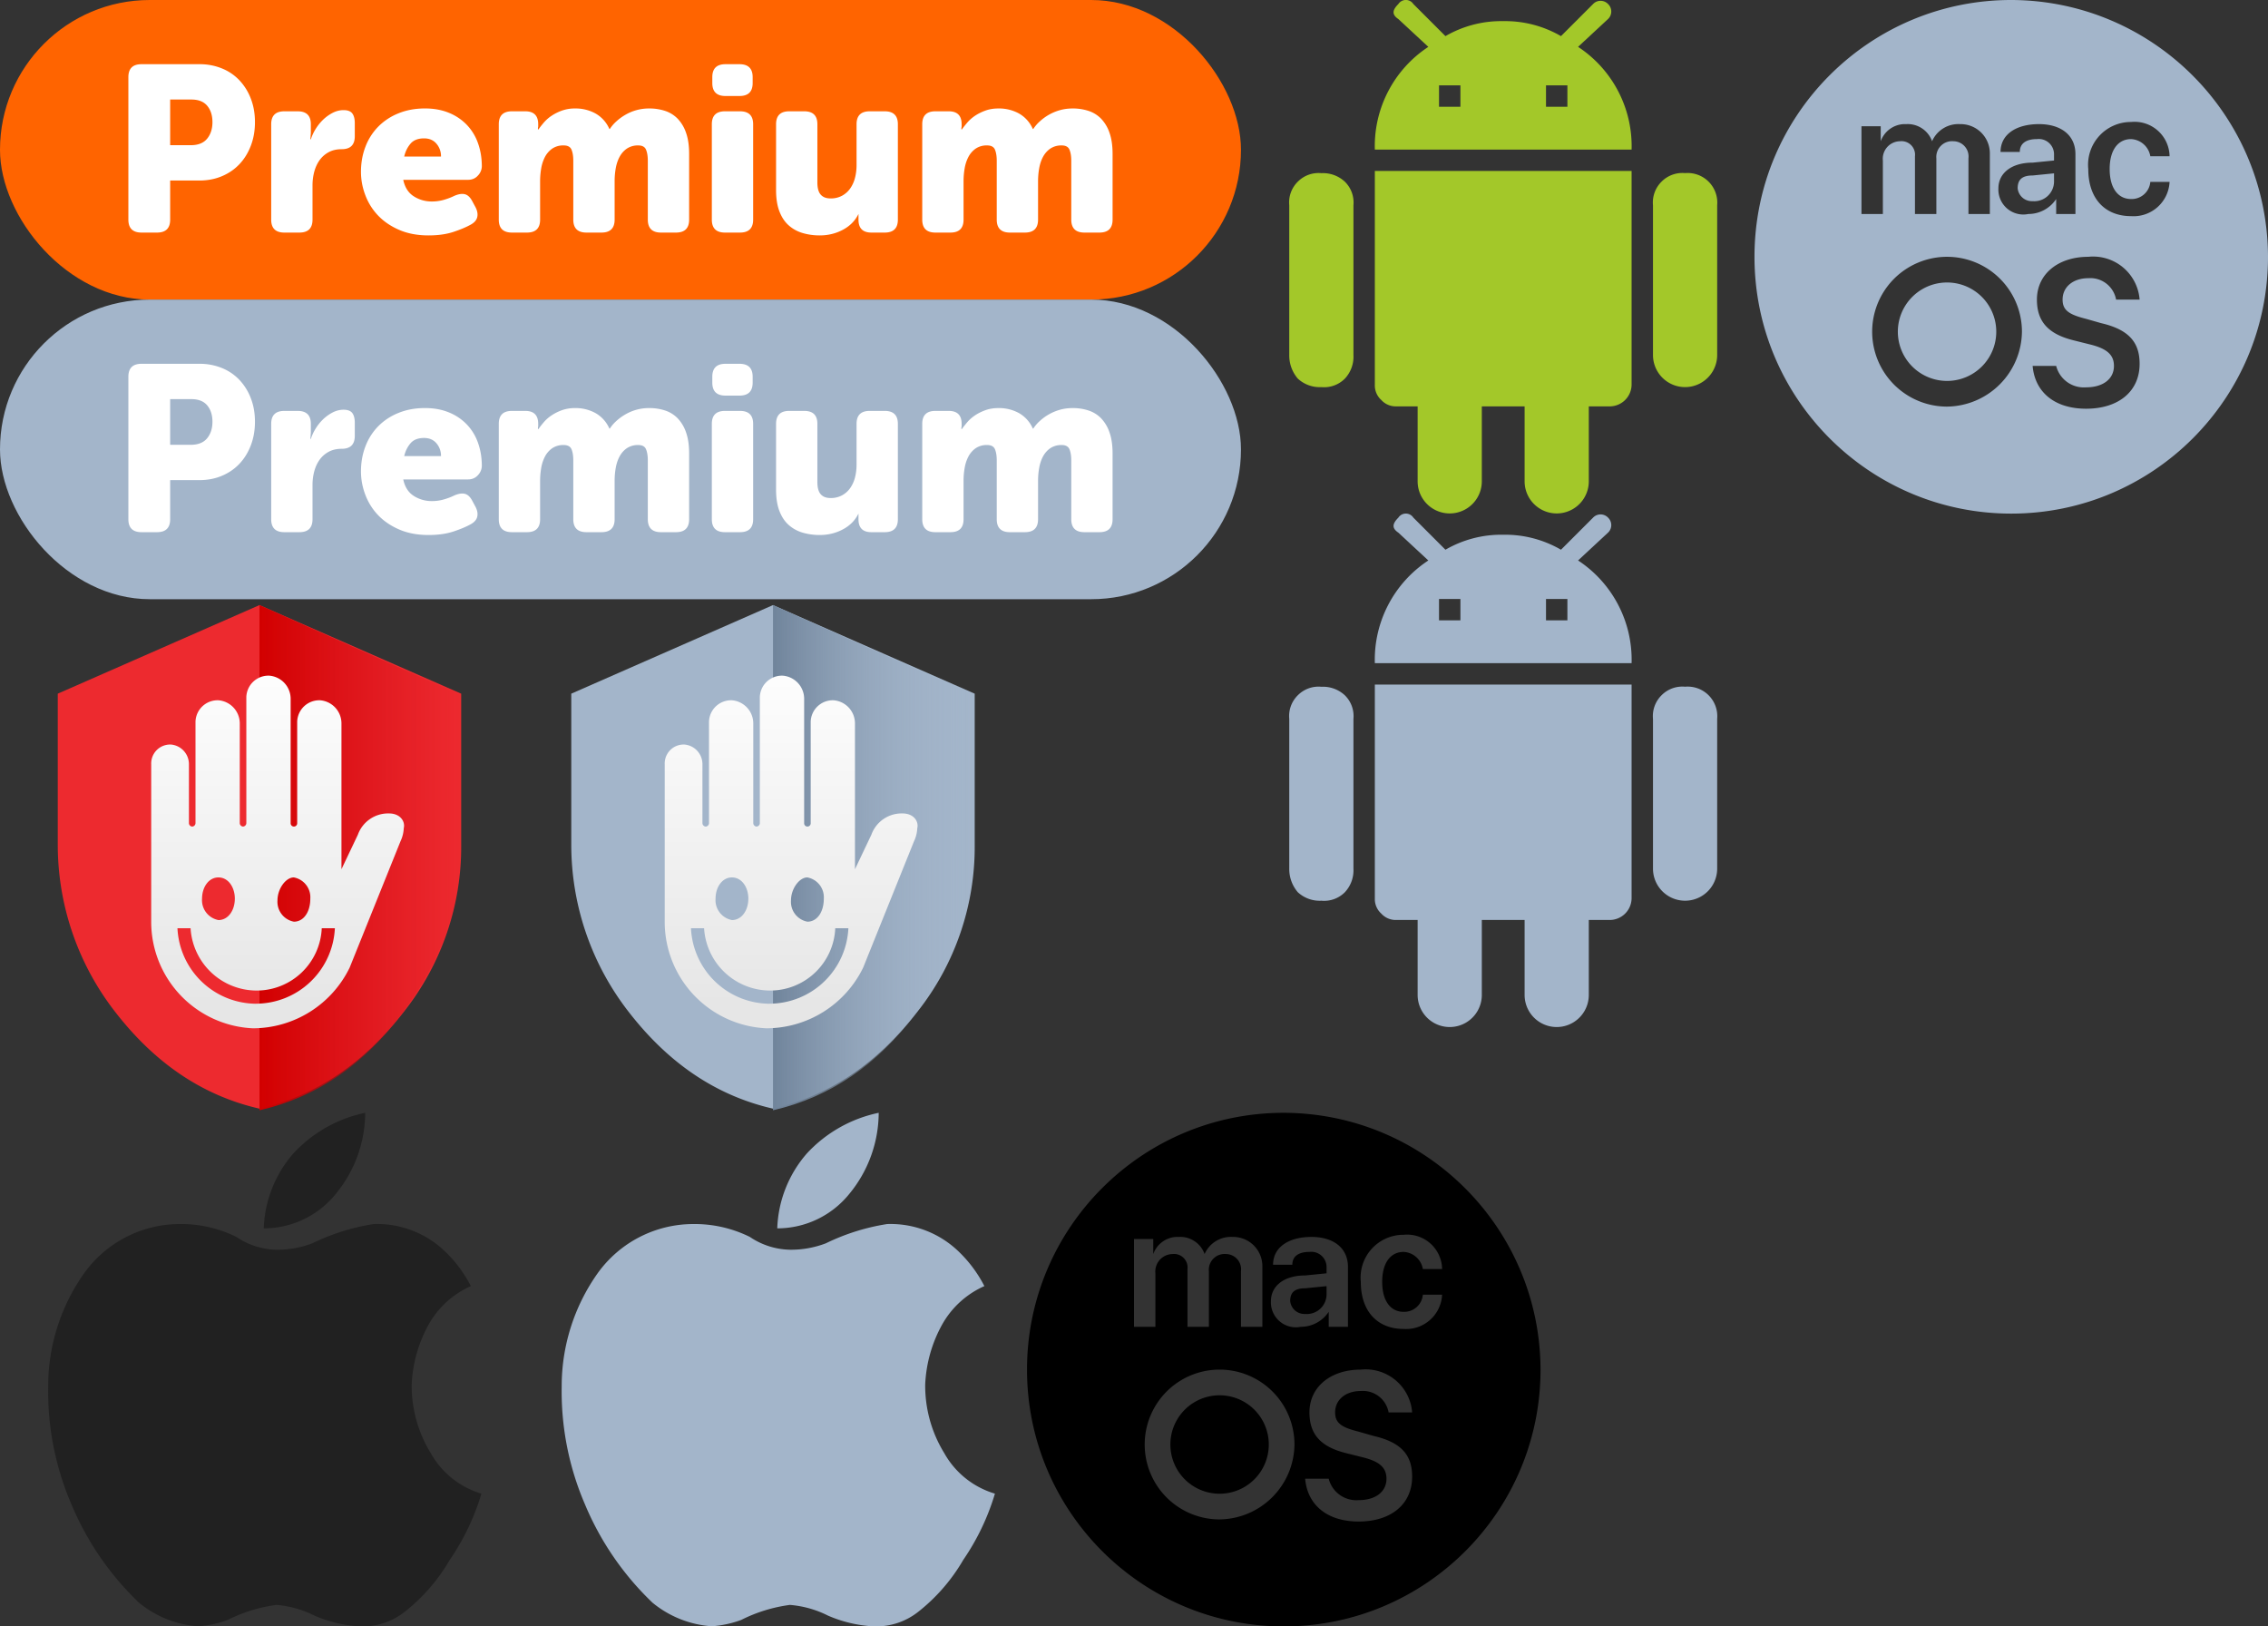 <?xml version="1.0" encoding="utf-8"?><svg width="106" height="76" viewBox="0 0 106 76" xmlns="http://www.w3.org/2000/svg" xmlns:xlink="http://www.w3.org/1999/xlink"><rect x="0" y="0" width="106" height="76" fill="#333333" stroke="none"/><view id="adremover" viewBox="0 28 24 24"/><svg width="24" height="24" viewBox="0 0 24 24" y="28" xmlns="http://www.w3.org/2000/svg"><defs><linearGradient x1=".1%" y1="42.9%" x2="100.2%" y2="42.9%" id="aa"><stop stop-color="#D20000" offset="0%"/><stop stop-color="#D20814" stop-opacity="0" offset="100%"/></linearGradient><linearGradient x1="50%" y1="93.3%" x2="50%" y2="-7%" id="ab"><stop stop-color="#E6E6E6" offset="0%"/><stop stop-color="#FFF" offset="100%"/></linearGradient></defs><g fill="none" fill-rule="evenodd"><path d="M0 12C0 5.373 5.373 0 12 0s12 5.373 12 12-5.373 12-12 12C5.38 23.98.02 18.62 0 12"/><path d="M12.127.275L2.7 4.414v7.052a12.71 12.71 0 002.682 7.817c1.84 2.376 4.063 3.91 6.745 4.523 2.683-.613 4.906-2.147 6.745-4.523a12.405 12.405 0 002.683-7.817V4.414L12.127.275z" fill="#ED2A2F"/><path d="M9.427.275v23.607c2.683-.613 4.906-2.146 6.668-4.522 1.763-2.376 2.76-4.982 2.76-7.818V4.491L9.427.275z" fill="url(#aa)" fill-rule="nonzero" transform="translate(2.7)"/><path d="M11.153 6.588a1.503 1.503 0 00-1.456.996l-.766 1.61V2.372A1.085 1.085 0 007.935 1.3a1.033 1.033 0 00-1.073.996v4.752a.153.153 0 11-.306 0V1.222A1.085 1.085 0 005.558.15a1.033 1.033 0 00-1.073.996v5.901a.165.165 0 01-.153.154.165.165 0 01-.154-.154V2.372A1.085 1.085 0 003.182 1.3a1.033 1.033 0 00-1.073.996v4.752a.165.165 0 01-.153.154.165.165 0 01-.154-.154V4.288a.92.92 0 00-.843-.92.886.886 0 00-.92.92v7.358a4.979 4.979 0 004.752 4.982 5.039 5.039 0 004.523-2.836L11.69 7.89c.091-.191.144-.4.153-.612.076-.307-.154-.69-.69-.69zm-4.446 2.99a.944.944 0 01.768.995c0 .613-.306 1.073-.766 1.073a.944.944 0 01-.768-.996c0-.537.383-1.073.766-1.073v.001zm-2.76.996c0 .537-.306.996-.766.996a.944.944 0 01-.766-.996c0-.536.306-.996.766-.996s.767.459.767.995v.001zm.997 4.906a3.702 3.702 0 01-3.678-3.527h.613a3.098 3.098 0 003.065 2.911 3.046 3.046 0 003.066-2.911h.613a3.702 3.702 0 01-3.678 3.525l-.001.002z" transform="translate(7.028 3.423)" fill="url(#ab)" fill-rule="nonzero"/></g></svg><view id="adremover_gray" viewBox="24 28 24 24"/><svg width="24" height="24" viewBox="0 0 24 24" x="24" y="28" xmlns="http://www.w3.org/2000/svg"><defs><linearGradient x1=".927%" y1="42.9%" x2="100.2%" y2="42.9%" id="ba"><stop stop-color="#71859C" offset="0%"/><stop stop-color="#A3B5CA" stop-opacity="0" offset="100%"/></linearGradient><linearGradient x1="50%" y1="93.3%" x2="50%" y2="-7%" id="bb"><stop stop-color="#E6E6E6" offset="0%"/><stop stop-color="#FFF" offset="100%"/></linearGradient></defs><g fill="none" fill-rule="evenodd"><path d="M0 12C0 5.373 5.373 0 12 0s12 5.373 12 12-5.373 12-12 12C5.38 23.98.02 18.62 0 12"/><path d="M12.127.275L2.7 4.414v7.052a12.71 12.71 0 002.682 7.817c1.84 2.376 4.063 3.91 6.745 4.523 2.683-.613 4.906-2.147 6.745-4.523a12.405 12.405 0 002.683-7.817V4.414L12.127.275z" fill="#A3B5CA"/><path d="M9.427.275v23.607c2.683-.613 4.906-2.146 6.668-4.522 1.763-2.376 2.76-4.982 2.76-7.818V4.491L9.427.275z" fill="url(#ba)" fill-rule="nonzero" transform="translate(2.7)"/><path d="M11.153 6.588a1.503 1.503 0 00-1.456.996l-.766 1.61V2.372A1.085 1.085 0 007.935 1.3a1.033 1.033 0 00-1.073.996v4.752a.153.153 0 11-.306 0V1.222A1.085 1.085 0 005.558.15a1.033 1.033 0 00-1.073.996v5.901a.165.165 0 01-.153.154.165.165 0 01-.154-.154V2.372A1.085 1.085 0 003.182 1.3a1.033 1.033 0 00-1.073.996v4.752a.165.165 0 01-.153.154.165.165 0 01-.154-.154V4.288a.92.92 0 00-.843-.92.886.886 0 00-.92.92v7.358a4.979 4.979 0 004.752 4.982 5.039 5.039 0 004.523-2.836L11.69 7.89c.091-.191.144-.4.153-.612.076-.307-.154-.69-.69-.69zm-4.446 2.99a.944.944 0 01.768.995c0 .613-.306 1.073-.766 1.073a.944.944 0 01-.768-.996c0-.537.383-1.073.766-1.073v.001zm-2.76.996c0 .537-.306.996-.766.996a.944.944 0 01-.766-.996c0-.536.306-.996.766-.996s.767.459.767.995v.001zm.997 4.906a3.702 3.702 0 01-3.678-3.527h.613a3.098 3.098 0 003.065 2.911 3.046 3.046 0 003.066-2.911h.613a3.702 3.702 0 01-3.678 3.525l-.001.002z" transform="translate(7.028 3.423)" fill="url(#bb)" fill-rule="nonzero"/></g></svg><view id="android" viewBox="58 0 24 24"/><svg width="24" height="24" viewBox="0 0 24 24" x="58" xmlns="http://www.w3.org/2000/svg"><path d="M2.656 8.49c.289-.292.692-.438 1.1-.398.406-.021.803.123 1.1.4.292.288.439.691.4 1.1v6.997c.022.407-.122.804-.4 1.103-.288.29-.692.436-1.1.397a1.504 1.504 0 01-1.1-.397 1.666 1.666 0 01-.4-1.103V9.592c-.04-.41.108-.814.4-1.103zm13.1-6.3a5.55 5.55 0 012.5 4.8h-12a5.55 5.55 0 012.5-4.8L7.356.891c-.3-.203-.3-.403 0-.703a.418.418 0 01.7 0l1.5 1.5a5.19 5.19 0 012.7-.7 5.19 5.19 0 012.7.7l1.5-1.5a.483.483 0 01.7 0 .483.483 0 010 .7l-1.4 1.3zm-9.5 15.802V7.989h12v10.003a1.025 1.025 0 01-1 .997h-1v3.503a1.5 1.5 0 11-3 0v-3.503h-2v3.503a1.5 1.5 0 11-3 0v-3.503h-1a.907.907 0 01-.7-.3.907.907 0 01-.3-.697zm4-13.003v-1h-1v1h1zm5 0v-1h-1v1h1zm4.4 3.5a1.366 1.366 0 011.1-.4 1.384 1.384 0 011.5 1.5v7a1.5 1.5 0 11-3 0V9.592c-.039-.41.108-.814.4-1.103z" fill="#a3c829" fill-rule="evenodd"/></svg><view id="android_gray" viewBox="58 24 24 24"/><svg width="24" height="24" viewBox="0 0 24 24" x="58" y="24" xmlns="http://www.w3.org/2000/svg"><path d="M2.656 8.49c.289-.292.692-.438 1.1-.398.406-.021.803.123 1.1.4.292.288.439.691.4 1.1v6.997c.022.407-.122.804-.4 1.103-.288.29-.692.436-1.1.397a1.504 1.504 0 01-1.1-.397 1.666 1.666 0 01-.4-1.103V9.592c-.04-.41.108-.814.4-1.103zm13.1-6.3a5.55 5.55 0 012.5 4.8h-12a5.55 5.55 0 012.5-4.8L7.356.891c-.3-.203-.3-.403 0-.703a.418.418 0 01.7 0l1.5 1.5a5.19 5.19 0 012.7-.7 5.19 5.19 0 012.7.7l1.5-1.5a.483.483 0 01.7 0 .483.483 0 010 .7l-1.4 1.3zm-9.5 15.802V7.989h12v10.003a1.025 1.025 0 01-1 .997h-1v3.503a1.5 1.5 0 11-3 0v-3.503h-2v3.503a1.5 1.5 0 11-3 0v-3.503h-1a.907.907 0 01-.7-.3.907.907 0 01-.3-.697zm4-13.003v-1h-1v1h1zm5 0v-1h-1v1h1zm4.4 3.5a1.366 1.366 0 011.1-.4 1.384 1.384 0 011.5 1.5v7a1.5 1.5 0 11-3 0V9.592c-.039-.41.108-.814.4-1.103z" fill="#A3B5CA" fill-rule="evenodd"/></svg><view id="ios" viewBox="0 52 24 24"/><svg width="24" height="24" viewBox="0 0 24 24" y="52" xmlns="http://www.w3.org/2000/svg"><path d="M22.007 8.098a4.218 4.218 0 00-1.976 1.8 6.356 6.356 0 00-.79 2.799c-.01 1.13.298 2.24.888 3.2a4.023 4.023 0 002.371 1.899c-.33 1.105-.83 2.15-1.482 3.099a8.527 8.527 0 01-2.074 2.4 3.166 3.166 0 01-2.173.7 6.18 6.18 0 01-2.074-.5 4.82 4.82 0 00-1.778-.5c-.79.104-1.558.34-2.272.7-.444.165-.91.266-1.383.299a4.89 4.89 0 01-2.765-1.1 13.597 13.597 0 01-3.16-4.598 13.328 13.328 0 01-1.087-5.499 9.121 9.121 0 011.68-5.299 5.502 5.502 0 014.444-2.3 5.821 5.821 0 012.667.6 3.461 3.461 0 001.876.6 4.564 4.564 0 001.68-.3 10.085 10.085 0 012.864-.9 4.586 4.586 0 013.358 1.3c.48.464.88 1.004 1.186 1.6zm-9.68-2.7A5.615 5.615 0 0113.71 1.9 6.325 6.325 0 0117.068 0a5.985 5.985 0 01-1.383 3.8 4.321 4.321 0 01-3.358 1.599z" fill="#212121" fill-rule="evenodd"/></svg><view id="ios_gray" viewBox="24 52 24 24"/><svg width="24" height="24" viewBox="0 0 24 24" x="24" y="52" xmlns="http://www.w3.org/2000/svg"><path d="M22.007 8.098a4.218 4.218 0 00-1.976 1.8 6.356 6.356 0 00-.79 2.799c-.01 1.13.298 2.24.888 3.2a4.023 4.023 0 002.371 1.899c-.33 1.105-.83 2.15-1.482 3.099a8.527 8.527 0 01-2.074 2.4 3.166 3.166 0 01-2.173.7 6.18 6.18 0 01-2.074-.5 4.82 4.82 0 00-1.778-.5c-.79.104-1.558.34-2.272.7-.444.165-.91.266-1.383.299a4.89 4.89 0 01-2.765-1.1 13.597 13.597 0 01-3.16-4.598 13.328 13.328 0 01-1.087-5.499 9.121 9.121 0 011.68-5.299 5.502 5.502 0 014.444-2.3 5.821 5.821 0 012.667.6 3.461 3.461 0 001.876.6 4.564 4.564 0 001.68-.3 10.085 10.085 0 012.864-.9 4.586 4.586 0 013.358 1.3c.48.464.88 1.004 1.186 1.6zm-9.68-2.7A5.615 5.615 0 0113.71 1.9 6.325 6.325 0 0117.068 0a5.985 5.985 0 01-1.383 3.8 4.321 4.321 0 01-3.358 1.599z" fill="#A3B5CA" fill-rule="evenodd"/></svg><view id="mac" viewBox="48 52 24 24"/><svg width="24" height="24" viewBox="0 0 24 24" x="48" y="52" xmlns="http://www.w3.org/2000/svg"><path d="M12 0c6.62.02 11.98 5.38 12 12 0 6.627-5.373 12-12 12S0 18.627 0 12 5.373 0 12 0zm3.795 11.988L15.6 12c-1.4 0-2.4.8-2.4 2 0 1 .5 1.6 1.7 1.9l.8.2c.8.199 1.1.499 1.1 1 0 .6-.5.999-1.3.999a1.333 1.333 0 01-1.4-1H13c.1 1.2 1 2 2.5 2C17 19.1 18 18.3 18 17c0-1-.5-1.6-1.8-1.9l-.7-.2c-.8-.2-1.1-.4-1.1-.9 0-.6.5-1 1.2-1A1.222 1.222 0 0116.9 14H18a2.18 2.18 0 00-2.4-2zM9 12a3.5 3.5 0 100 7 3.543 3.543 0 003.5-3.5A3.5 3.5 0 009 12zM9 13.2a2.3 2.3 0 110 4.6 2.3 2.3 0 010-4.6zm8.77-7.508l-.17.008a2.001 2.001 0 00-2 2.2c0 1.4.8 2.2 2 2.2a1.685 1.685 0 001.8-1.6h-.9a.875.875 0 01-.9.8c-.6 0-1-.5-1-1.4 0-.9.4-1.4 1-1.4.45.022.825.355.9.8h.9a1.636 1.636 0 00-1.8-1.6zM13.3 5.8c-1.1 0-1.8.5-1.8 1.3h.9c0-.4.3-.6.8-.6a.713.713 0 01.8.7v.3l-1 .1c-1 0-1.6.5-1.6 1.2a1.167 1.167 0 001.4 1.2 1.56 1.56 0 001.3-.7v.7h.9V7.2c0-.9-.7-1.4-1.7-1.4zm-6.068 0h-.264c-.48.027-.904.339-1.068.8v-.7H5V10h1V7.5a.817.817 0 01.8-.9.632.632 0 01.7.7V10h1V7.4a.736.736 0 01.8-.8.713.713 0 01.7.8V10h1V7.2a1.367 1.367 0 00-1.4-1.4 1.34 1.34 0 00-1.3.8 1.206 1.206 0 00-1.2-.8zM14 8.1v.4a.923.923 0 01-1 .9.669.669 0 01-.7-.6c0-.4.2-.6.7-.6l1-.1z" fill="#000" fill-rule="evenodd"/></svg><view id="mac_gray" viewBox="82 0 24 24"/><svg width="24" height="24" viewBox="0 0 24 24" x="82" xmlns="http://www.w3.org/2000/svg"><path d="M12 0c6.62.02 11.98 5.38 12 12 0 6.627-5.373 12-12 12S0 18.627 0 12 5.373 0 12 0zm3.795 11.988L15.6 12c-1.4 0-2.4.8-2.4 2 0 1 .5 1.6 1.7 1.9l.8.2c.8.199 1.1.499 1.1 1 0 .6-.5.999-1.3.999a1.333 1.333 0 01-1.4-1H13c.1 1.2 1 2 2.5 2C17 19.1 18 18.3 18 17c0-1-.5-1.6-1.8-1.9l-.7-.2c-.8-.2-1.1-.4-1.1-.9 0-.6.5-1 1.2-1A1.222 1.222 0 0116.9 14H18a2.18 2.18 0 00-2.4-2zM9 12a3.5 3.5 0 100 7 3.543 3.543 0 003.5-3.5A3.5 3.5 0 009 12zM9 13.2a2.3 2.3 0 110 4.6 2.3 2.3 0 010-4.6zm8.77-7.508l-.17.008a2.001 2.001 0 00-2 2.2c0 1.4.8 2.2 2 2.2a1.685 1.685 0 001.8-1.6h-.9a.875.875 0 01-.9.8c-.6 0-1-.5-1-1.4 0-.9.4-1.4 1-1.4.45.022.825.355.9.8h.9a1.636 1.636 0 00-1.8-1.6zM13.3 5.8c-1.1 0-1.8.5-1.8 1.3h.9c0-.4.3-.6.8-.6a.713.713 0 01.8.7v.3l-1 .1c-1 0-1.6.5-1.6 1.2a1.167 1.167 0 001.4 1.2 1.56 1.56 0 001.3-.7v.7h.9V7.2c0-.9-.7-1.4-1.7-1.4zm-6.068 0h-.264c-.48.027-.904.339-1.068.8v-.7H5V10h1V7.5a.817.817 0 01.8-.9.632.632 0 01.7.7V10h1V7.4a.736.736 0 01.8-.8.713.713 0 01.7.8V10h1V7.2a1.367 1.367 0 00-1.4-1.4 1.34 1.34 0 00-1.3.8 1.206 1.206 0 00-1.2-.8zM14 8.1v.4a.923.923 0 01-1 .9.669.669 0 01-.7-.6c0-.4.2-.6.7-.6l1-.1z" fill="#A3B5CA" fill-rule="evenodd"/></svg><view id="premium" viewBox="0 0 58 14"/><svg width="58" height="14" viewBox="0 0 58 14" xmlns="http://www.w3.org/2000/svg"><g fill="none" fill-rule="evenodd"><rect width="58" height="14" fill="#FF6400" rx="7"/><path fill="#FFF" d="M7.34 10.868c.409 0 .613-.202.613-.605V8.436h1.362c.387 0 .74-.068 1.06-.204.32-.135.594-.324.821-.566.227-.242.404-.53.53-.864.127-.334.19-.699.19-1.095s-.063-.76-.19-1.09a2.59 2.59 0 00-.53-.858 2.307 2.307 0 00-.82-.56A2.738 2.738 0 009.316 3H6.613C6.204 3 6 3.202 6 3.605v6.658c0 .403.205.605.614.605h.725zm1.573-4.083h-.96V4.651h.994c.327 0 .573.097.737.291.163.195.245.45.245.765s-.084.574-.251.776c-.167.202-.422.302-.765.302zm5.08 4.083c.409 0 .613-.202.613-.605V8.667c0-.227.028-.444.084-.65.056-.205.14-.384.251-.538.112-.154.253-.277.424-.369.171-.092.372-.138.603-.138.41 0 .614-.201.614-.605v-.616c0-.198-.04-.348-.117-.451-.078-.103-.214-.154-.408-.154-.178 0-.351.044-.519.132-.167.088-.318.198-.452.33s-.25.279-.346.44a2.124 2.124 0 00-.212.462h-.022c0-.036.003-.073.01-.11 0-.036.003-.073.006-.11.004-.036.006-.08.006-.132v-.352c0-.403-.205-.605-.614-.605h-.625c-.41 0-.614.202-.614.605v4.457c0 .403.205.605.614.605h.703zM20.03 11c.447 0 .835-.055 1.167-.165.33-.11.6-.224.809-.341.171-.096.271-.215.301-.358.03-.143 0-.299-.09-.467l-.155-.287c-.097-.176-.212-.278-.346-.308-.134-.03-.294-.003-.48.077-.15.074-.313.136-.492.187a1.98 1.98 0 01-.558.077 1.54 1.54 0 01-.848-.242c-.253-.161-.417-.418-.491-.77h3.025c.193 0 .35-.068.469-.204a.634.634 0 00.178-.423c0-.382-.057-.737-.173-1.068a2.384 2.384 0 00-.513-.858 2.41 2.41 0 00-.837-.572c-.332-.14-.71-.21-1.133-.21-.462 0-.878.078-1.25.232a2.775 2.775 0 00-.944.627 2.708 2.708 0 00-.591.935c-.138.36-.207.749-.207 1.167 0 .374.069.74.207 1.1.137.36.338.677.602.952.265.275.594.497.988.666.395.169.849.253 1.362.253zm.58-3.686h-1.718c.052-.228.148-.426.29-.595.141-.168.353-.253.636-.253.246 0 .439.083.58.248a.888.888 0 01.213.6zm4.019 3.554c.41 0 .614-.202.614-.605V8.469c0-.198.017-.396.05-.594a1.82 1.82 0 01.173-.534 1.1 1.1 0 01.335-.39.906.906 0 01.547-.155c.186 0 .307.066.363.198.056.133.083.305.083.518v2.75c0 .404.205.606.614.606h.704c.409 0 .614-.202.614-.605V8.469c0-.213.018-.42.055-.622.038-.201.099-.38.185-.533.085-.154.199-.28.34-.375a.919.919 0 01.525-.143c.186 0 .307.066.362.198.056.133.084.305.084.518v2.75c0 .404.205.606.614.606h.703c.41 0 .614-.202.614-.605v-3.07c0-.39-.048-.72-.145-.99a1.768 1.768 0 00-.396-.661 1.448 1.448 0 00-.592-.363 2.34 2.34 0 00-.73-.11 2.183 2.183 0 00-1.128.302 2.39 2.39 0 00-.419.309 1.772 1.772 0 00-.296.346h-.022a1.533 1.533 0 00-.642-.72 1.923 1.923 0 00-.965-.237 1.78 1.78 0 00-.609.099 2.219 2.219 0 00-.485.242 1.766 1.766 0 00-.363.319c-.1.117-.184.224-.251.32h-.023v-.056c0-.015.002-.03.006-.044a.172.172 0 00.006-.044v-.099c0-.403-.201-.605-.603-.605h-.625c-.41 0-.614.202-.614.605v4.457c0 .403.204.605.614.605h.703zm9.934-6.382c.41 0 .614-.202.614-.606v-.275c0-.403-.204-.605-.614-.605h-.658c-.41 0-.614.202-.614.605v.275c0 .404.205.606.614.606h.658zm.023 6.382c.409 0 .614-.202.614-.605V5.806c0-.403-.205-.605-.614-.605h-.703c-.41 0-.614.202-.614.605v4.457c0 .403.204.605.614.605h.703zm3.728.132c.387 0 .744-.086 1.072-.259.327-.172.569-.412.725-.72h.022a.126.126 0 00-.01.055v.187c0 .403.2.605.602.605h.625c.41 0 .614-.202.614-.605V5.806c0-.403-.205-.605-.614-.605h-.703c-.41 0-.614.202-.614.605V7.71c0 .213-.024.412-.073.6a1.491 1.491 0 01-.223.495c-.1.143-.227.256-.38.34a1.089 1.089 0 01-.54.127c-.202 0-.354-.058-.458-.176-.105-.117-.157-.308-.157-.572V5.806c0-.403-.204-.605-.614-.605h-.703c-.41 0-.614.202-.614.605v3.07c0 .396.052.73.157 1.002.104.271.249.49.435.654.186.165.404.285.653.358.25.073.515.11.798.11zm6.106-.132c.41 0 .614-.202.614-.605V8.469c0-.198.016-.396.05-.594.033-.198.091-.376.173-.534a1.09 1.09 0 01.335-.39.906.906 0 01.547-.155c.186 0 .307.066.363.198.055.133.083.305.083.518v2.75c0 .404.205.606.614.606h.703c.41 0 .614-.202.614-.605V8.469c0-.213.019-.42.056-.622.037-.201.099-.38.184-.533.086-.154.2-.28.34-.375a.923.923 0 01.525-.143c.186 0 .307.066.363.198.056.133.084.305.084.518v2.75c0 .404.205.606.614.606h.703c.41 0 .614-.202.614-.605v-3.07c0-.39-.048-.72-.145-.99a1.768 1.768 0 00-.396-.661 1.448 1.448 0 00-.592-.363 2.342 2.342 0 00-.731-.11c-.216 0-.419.027-.608.082a2.317 2.317 0 00-.938.529 1.772 1.772 0 00-.296.346h-.022a1.538 1.538 0 00-.642-.72 1.929 1.929 0 00-.966-.237c-.223 0-.426.033-.608.099s-.344.147-.486.242c-.14.095-.262.202-.362.319-.1.117-.184.224-.251.32h-.023v-.056c0-.015.002-.03.006-.044a.17.17 0 00.005-.044v-.099c0-.403-.2-.605-.602-.605h-.625c-.41 0-.614.202-.614.605v4.457c0 .403.204.605.614.605h.703z"/></g></svg><view id="premium_gray" viewBox="0 14 58 14"/><svg width="58" height="14" viewBox="0 0 58 14" y="14" xmlns="http://www.w3.org/2000/svg"><g fill="none" fill-rule="evenodd"><rect width="58" height="14" fill="#A3B5CA" rx="7"/><path fill="#FFF" d="M7.34 10.868c.409 0 .613-.202.613-.605V8.436h1.362c.387 0 .74-.068 1.06-.204.32-.135.594-.324.821-.566.227-.242.404-.53.53-.864.127-.334.19-.699.19-1.095s-.063-.76-.19-1.09a2.59 2.59 0 00-.53-.858 2.307 2.307 0 00-.82-.56A2.738 2.738 0 009.316 3H6.613C6.204 3 6 3.202 6 3.605v6.658c0 .403.205.605.614.605h.725zm1.573-4.083h-.96V4.651h.994c.327 0 .573.097.737.291.163.195.245.45.245.765s-.084.574-.251.776c-.167.202-.422.302-.765.302zm5.08 4.083c.409 0 .613-.202.613-.605V8.667c0-.227.028-.444.084-.65.056-.205.14-.384.251-.538.112-.154.253-.277.424-.369.171-.092.372-.138.603-.138.41 0 .614-.201.614-.605v-.616c0-.198-.04-.348-.117-.451-.078-.103-.214-.154-.408-.154-.178 0-.351.044-.519.132-.167.088-.318.198-.452.33s-.25.279-.346.44a2.124 2.124 0 00-.212.462h-.022c0-.036.003-.073.01-.11 0-.036.003-.073.006-.11.004-.036.006-.08.006-.132v-.352c0-.403-.205-.605-.614-.605h-.625c-.41 0-.614.202-.614.605v4.457c0 .403.205.605.614.605h.703zM20.03 11c.447 0 .835-.055 1.167-.165.33-.11.6-.224.809-.341.171-.096.271-.215.301-.358.03-.143 0-.299-.09-.467l-.155-.287c-.097-.176-.212-.278-.346-.308-.134-.03-.294-.003-.48.077-.15.074-.313.136-.492.187a1.98 1.98 0 01-.558.077 1.54 1.54 0 01-.848-.242c-.253-.161-.417-.418-.491-.77h3.025c.193 0 .35-.068.469-.204a.634.634 0 00.178-.423c0-.382-.057-.737-.173-1.068a2.384 2.384 0 00-.513-.858 2.41 2.41 0 00-.837-.572c-.332-.14-.71-.21-1.133-.21-.462 0-.878.078-1.25.232a2.775 2.775 0 00-.944.627 2.708 2.708 0 00-.591.935c-.138.36-.207.749-.207 1.167 0 .374.069.74.207 1.1.137.36.338.677.602.952.265.275.594.497.988.666.395.169.849.253 1.362.253zm.58-3.686h-1.718c.052-.228.148-.426.29-.595.141-.168.353-.253.636-.253.246 0 .439.083.58.248a.888.888 0 01.213.6zm4.019 3.554c.41 0 .614-.202.614-.605V8.469c0-.198.017-.396.05-.594a1.82 1.82 0 01.173-.534 1.1 1.1 0 01.335-.39.906.906 0 01.547-.155c.186 0 .307.066.363.198.056.133.083.305.083.518v2.75c0 .404.205.606.614.606h.704c.409 0 .614-.202.614-.605V8.469c0-.213.018-.42.055-.622.038-.201.099-.38.185-.533.085-.154.199-.28.34-.375a.919.919 0 01.525-.143c.186 0 .307.066.362.198.056.133.084.305.084.518v2.75c0 .404.205.606.614.606h.703c.41 0 .614-.202.614-.605v-3.07c0-.39-.048-.72-.145-.99a1.768 1.768 0 00-.396-.661 1.448 1.448 0 00-.592-.363 2.34 2.34 0 00-.73-.11 2.183 2.183 0 00-1.128.302 2.39 2.39 0 00-.419.309 1.772 1.772 0 00-.296.346h-.022a1.533 1.533 0 00-.642-.72 1.923 1.923 0 00-.965-.237 1.78 1.78 0 00-.609.099 2.219 2.219 0 00-.485.242 1.766 1.766 0 00-.363.319c-.1.117-.184.224-.251.32h-.023v-.056c0-.015.002-.03.006-.044a.172.172 0 00.006-.044v-.099c0-.403-.201-.605-.603-.605h-.625c-.41 0-.614.202-.614.605v4.457c0 .403.204.605.614.605h.703zm9.934-6.382c.41 0 .614-.202.614-.606v-.275c0-.403-.204-.605-.614-.605h-.658c-.41 0-.614.202-.614.605v.275c0 .404.205.606.614.606h.658zm.023 6.382c.409 0 .614-.202.614-.605V5.806c0-.403-.205-.605-.614-.605h-.703c-.41 0-.614.202-.614.605v4.457c0 .403.204.605.614.605h.703zm3.728.132c.387 0 .744-.086 1.072-.259.327-.172.569-.412.725-.72h.022a.126.126 0 00-.01.055v.187c0 .403.2.605.602.605h.625c.41 0 .614-.202.614-.605V5.806c0-.403-.205-.605-.614-.605h-.703c-.41 0-.614.202-.614.605V7.71c0 .213-.024.412-.073.6a1.491 1.491 0 01-.223.495c-.1.143-.227.256-.38.34a1.089 1.089 0 01-.54.127c-.202 0-.354-.058-.458-.176-.105-.117-.157-.308-.157-.572V5.806c0-.403-.204-.605-.614-.605h-.703c-.41 0-.614.202-.614.605v3.07c0 .396.052.73.157 1.002.104.271.249.49.435.654.186.165.404.285.653.358.25.073.515.11.798.11zm6.106-.132c.41 0 .614-.202.614-.605V8.469c0-.198.016-.396.05-.594.033-.198.091-.376.173-.534a1.09 1.09 0 01.335-.39.906.906 0 01.547-.155c.186 0 .307.066.363.198.055.133.083.305.083.518v2.75c0 .404.205.606.614.606h.703c.41 0 .614-.202.614-.605V8.469c0-.213.019-.42.056-.622.037-.201.099-.38.184-.533.086-.154.2-.28.34-.375a.923.923 0 01.525-.143c.186 0 .307.066.363.198.056.133.084.305.084.518v2.75c0 .404.205.606.614.606h.703c.41 0 .614-.202.614-.605v-3.07c0-.39-.048-.72-.145-.99a1.768 1.768 0 00-.396-.661 1.448 1.448 0 00-.592-.363 2.342 2.342 0 00-.731-.11c-.216 0-.419.027-.608.082a2.317 2.317 0 00-.938.529 1.772 1.772 0 00-.296.346h-.022a1.538 1.538 0 00-.642-.72 1.929 1.929 0 00-.966-.237c-.223 0-.426.033-.608.099s-.344.147-.486.242c-.14.095-.262.202-.362.319-.1.117-.184.224-.251.32h-.023v-.056c0-.015.002-.03.006-.044a.17.17 0 00.005-.044v-.099c0-.403-.2-.605-.602-.605h-.625c-.41 0-.614.202-.614.605v4.457c0 .403.204.605.614.605h.703z"/></g></svg></svg>

